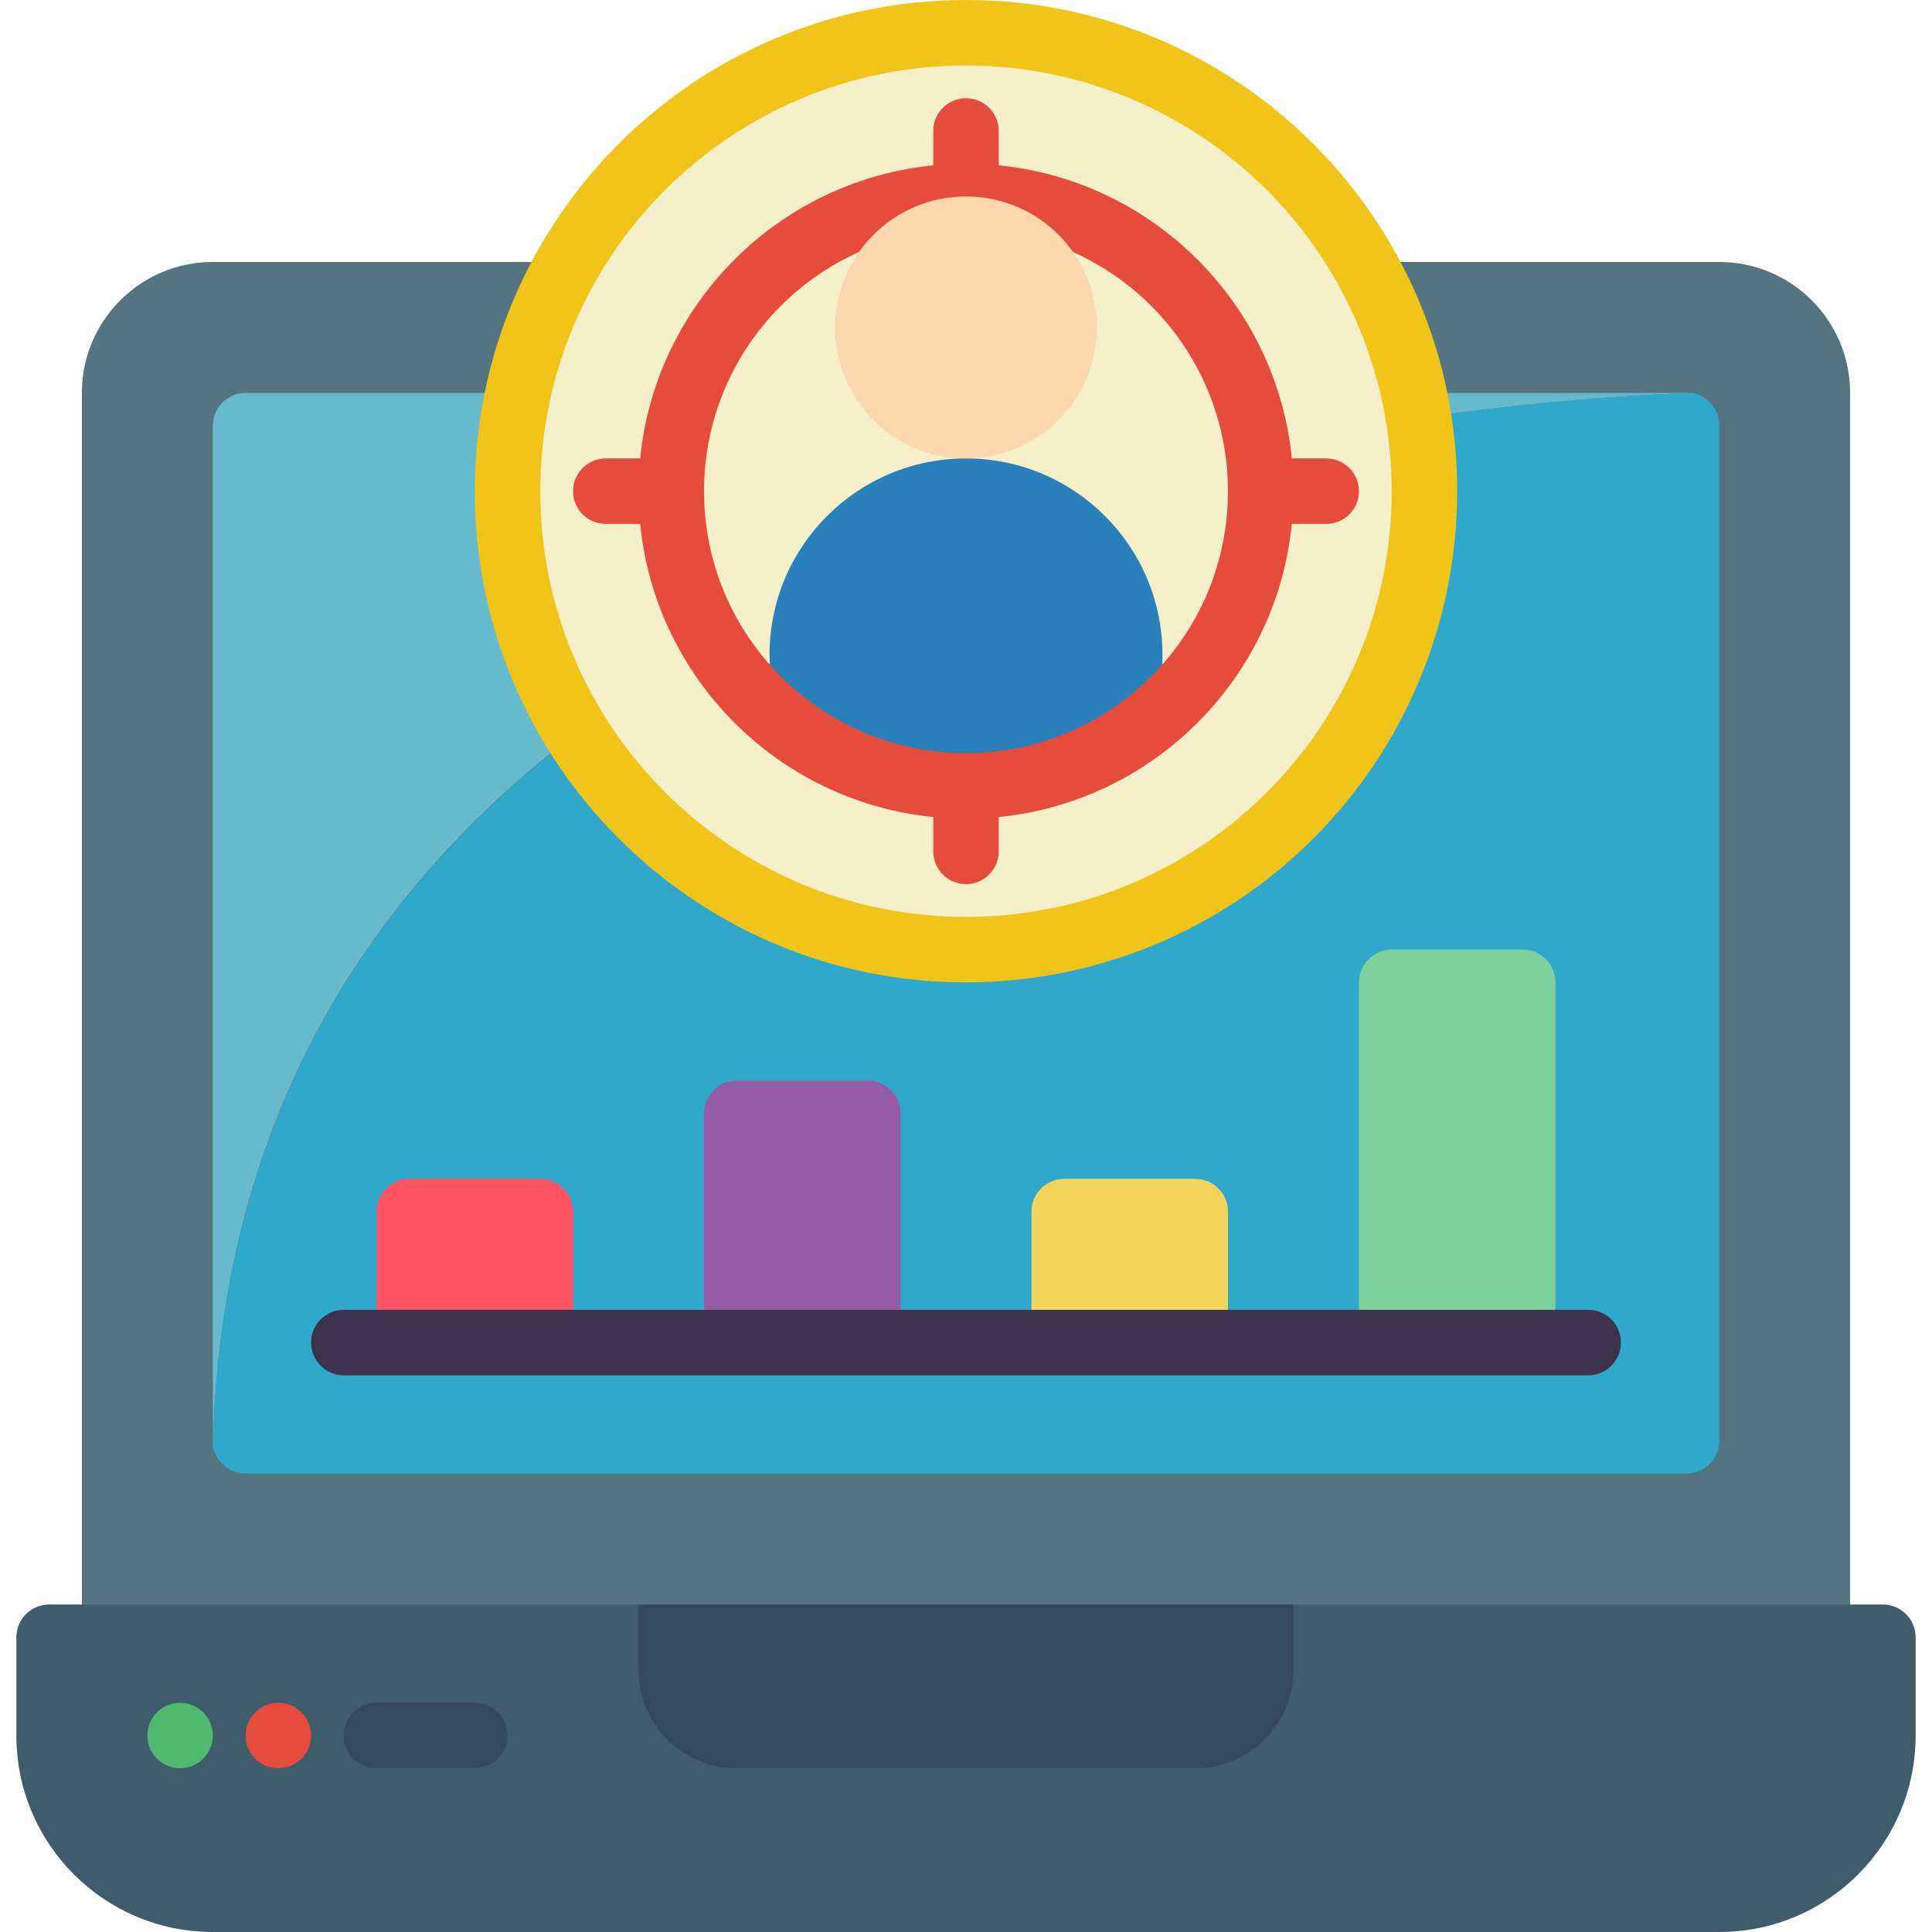 <svg height="512" viewBox="0 0 58 59" width="512" xmlns="http://www.w3.org/2000/svg"><g id="099---Targeted-Sales" fill="none"><path id="Shape" d="m41.12 8h10.88c2.209 0 4 1.791 4 4v40h-54v-40c0-2.209 1.791-4 4-4h10.88" fill="#547580"/><path id="Shape" d="m52 59h-46c-3.314 0-6-2.686-6-6v-3c0-.552.448-1 1-1h56c.552 0 1 .448 1 1v3c0 3.314-2.686 6-6 6z" fill="#3f5c6c"/><path id="Shape" d="m19 49h20v2c0 1.657-1.343 3-3 3h-14c-1.657 0-3-1.343-3-3z" fill="#35495e"/><path id="Shape" d="m51.2 12c-6.05.2-44.48 2.53-45.2 32.16-.011-.053-.011-.107 0-.16v-31c0-.552.448-1 1-1h44z" fill="#67b9cc"/><path id="Shape" d="m52 13v31c0 .552-.448 1-1 1h-44c-.243-0-.478-.089-.66-.25-.171-.141-.291-.334-.34-.55.72-29.67 39.15-32 45.2-32.2.169.04.327.118.46.23.221.194.345.476.34.77z" fill="#2fa8cc"/><path id="Shape" d="m5 54c-.552 0-1-.448-1-1s.448-1 1-1 1 .448 1 1-.448 1-1 1z" fill="#4fba6f"/><path id="Shape" d="m8 54c-.552 0-1-.448-1-1s.448-1 1-1 1 .448 1 1-.448 1-1 1z" fill="#e64c3c"/><path id="Shape" d="m14 54h-3c-.552 0-1-.448-1-1s.448-1 1-1h3c.552 0 1 .448 1 1s-.448 1-1 1z" fill="#35495e"/><path id="Shape" d="m12 36h4c.552 0 1 .448 1 1v4h-6v-4c0-.552.448-1 1-1z" fill="#ff5364"/><path id="Shape" d="m22 33h4c.552 0 1 .448 1 1v7h-6v-7c0-.552.448-1 1-1z" fill="#955ba5"/><path id="Shape" d="m32 36h4c.552 0 1 .448 1 1v4h-6v-4c0-.552.448-1 1-1z" fill="#f3d55b"/><path id="Shape" d="m42 29h4c.552 0 1 .448 1 1v11h-6v-11c0-.552.448-1 1-1z" fill="#7ed09e"/><circle id="Oval" cx="29" cy="15" fill="#f5efca" r="14"/><path id="Shape" d="m23.34 22c-.227-.642-.342-1.319-.34-2 0-3.314 2.686-6 6-6s6 2.686 6 6c.002.681-.113 1.358-.34 2l-5.66 2z" fill="#2980ba"/><g fill="#e64c3c"><path id="Shape" d="m29 25c-5.523 0-10-4.477-10-10s4.477-10 10-10 10 4.477 10 10-4.477 10-10 10zm0-18c-4.418 0-8 3.582-8 8s3.582 8 8 8 8-3.582 8-8c0-2.122-.843-4.157-2.343-5.657-1.5-1.5-3.535-2.343-5.657-2.343z"/><path id="Shape" d="m29 7c-.552 0-1-.448-1-1v-2c0-.552.448-1 1-1s1 .448 1 1v2c0 .552-.448 1-1 1z"/><path id="Shape" d="m20 16h-2c-.552 0-1-.448-1-1s.448-1 1-1h2c.552 0 1 .448 1 1s-.448 1-1 1z"/><path id="Shape" d="m40 16h-2c-.552 0-1-.448-1-1s.448-1 1-1h2c.552 0 1 .448 1 1s-.448 1-1 1z"/><path id="Shape" d="m29 27c-.552 0-1-.448-1-1v-2c0-.552.448-1 1-1s1 .448 1 1v2c0 .552-.448 1-1 1z"/></g><circle id="Oval" cx="29" cy="10" fill="#fdd7ad" r="4"/><path id="Shape" d="m29 30c-8.284 0-15-6.716-15-15 0-8.284 6.716-15 15-15s15 6.716 15 15c0 3.978-1.58 7.794-4.393 10.607s-6.628 4.393-10.607 4.393zm0-28c-7.18 0-13 5.82-13 13 0 7.18 5.82 13 13 13s13-5.82 13-13c0-3.448-1.37-6.754-3.808-9.192-2.438-2.438-5.745-3.808-9.192-3.808z" fill="#f0c419"/><path id="Shape" d="m48 42h-38c-.552 0-1-.448-1-1s.448-1 1-1h38c.552 0 1 .448 1 1s-.448 1-1 1z" fill="#3d324c"/></g></svg>